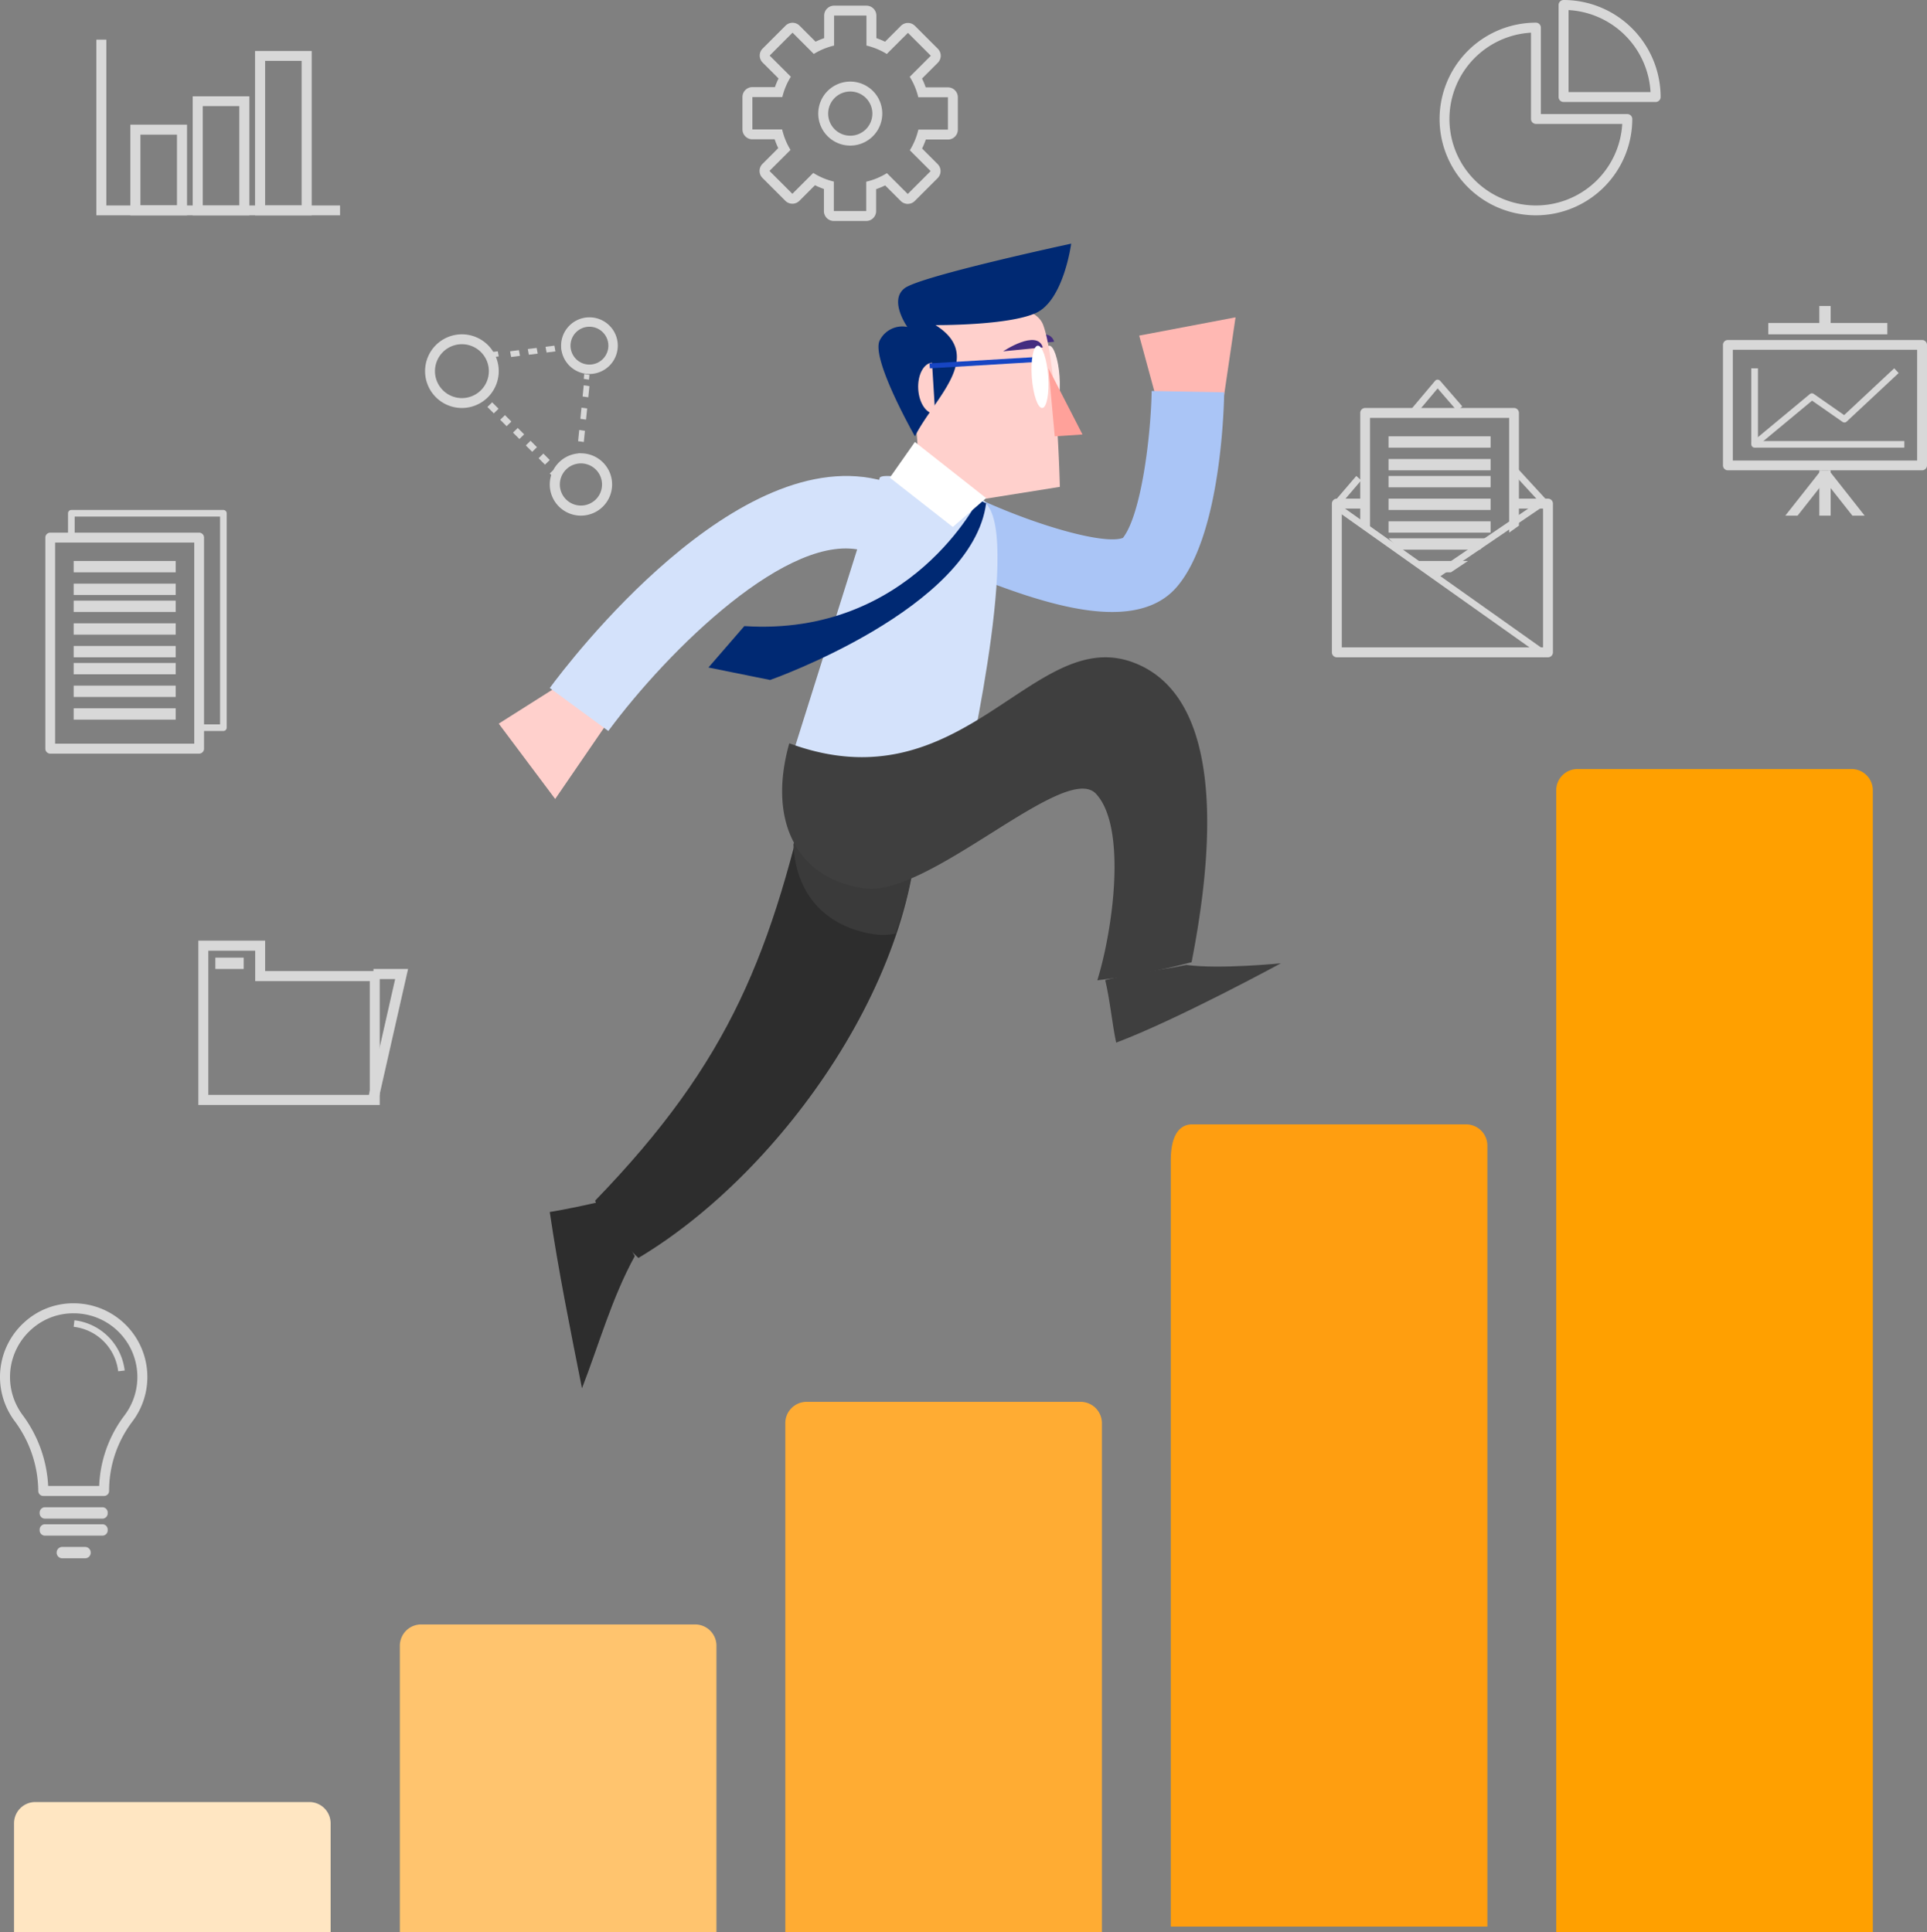 <svg id="Group_118" data-name="Group 118" xmlns="http://www.w3.org/2000/svg" xmlns:xlink="http://www.w3.org/1999/xlink" width="340" height="341" viewBox="0 0 340 341">
  <rect x="0" y="0" width="340" height="341" fill="#808080" stroke="none"/>
  <defs>
    <clipPath id="clip-path">
      <path id="Clip_2" data-name="Clip 2" d="M0,0H55.863V54.324H0Z" transform="translate(0.549 0.676)" fill="none"/>
    </clipPath>
    <clipPath id="clip-path-2">
      <path id="Clip_5" data-name="Clip 5" d="M0,0H55.863V22.982H0Z" transform="translate(0.474 0.018)" fill="none"/>
    </clipPath>
    <clipPath id="clip-path-3">
      <path id="Clip_8" data-name="Clip 8" d="M0,0H55.863V93.609H0Z" transform="translate(0.559 0.391)" fill="none"/>
    </clipPath>
    <clipPath id="clip-path-4">
      <path id="Clip_11" data-name="Clip 11" d="M0,0H55.863V141.576H0Z" transform="translate(0.57 0.424)" fill="none"/>
    </clipPath>
    <clipPath id="clip-path-5">
      <path id="Clip_14" data-name="Clip 14" d="M0,0H55.863V205.283H0Z" transform="translate(0.58 0.717)" fill="none"/>
    </clipPath>
    <clipPath id="clip-path-6">
      <path id="Clip_65" data-name="Clip 65" d="M0,341H340V0H0Z" fill="none"/>
    </clipPath>
  </defs>
  <g id="Group_3" data-name="Group 3" transform="translate(70 286)">
    <path id="Clip_2-2" data-name="Clip 2" d="M0,0H55.863V54.324H0Z" transform="translate(0.549 0.676)" fill="none"/>
    <g id="Group_3-2" data-name="Group 3" clip-path="url(#clip-path)">
      <path id="Fill_1" data-name="Fill 1" d="M55.863,54.324H0V3.753A3.761,3.761,0,0,1,3.769,0H52.094a3.761,3.761,0,0,1,3.768,3.753Z" transform="translate(0.549 0.676)" fill="#ffc46e"/>
    </g>
  </g>
  <g id="Group_6" data-name="Group 6" transform="translate(2 318)">
    <path id="Clip_5-2" data-name="Clip 5" d="M0,0H55.863V22.982H0Z" transform="translate(0.474 0.018)" fill="none"/>
    <g id="Group_6-2" data-name="Group 6" clip-path="url(#clip-path-2)">
      <path id="Fill_4" data-name="Fill 4" d="M55.863,22.982H0V3.744A3.757,3.757,0,0,1,3.769,0H52.094a3.757,3.757,0,0,1,3.768,3.744Z" transform="translate(0.474 0.018)" fill="#ffe6c2"/>
    </g>
  </g>
  <g id="Group_9" data-name="Group 9" transform="translate(138 247)">
    <path id="Clip_8-2" data-name="Clip 8" d="M0,0H55.863V93.609H0Z" transform="translate(0.559 0.391)" fill="none"/>
    <g id="Group_9-2" data-name="Group 9" clip-path="url(#clip-path-3)">
      <path id="Fill_7" data-name="Fill 7" d="M55.863,93.609H0V3.753A3.761,3.761,0,0,1,3.769,0H52.094a3.761,3.761,0,0,1,3.768,3.753Z" transform="translate(0.559 0.391)" fill="#ffac33"/>
    </g>
  </g>
  <g id="Group_12" data-name="Group 12" transform="translate(206 198)">
    <path id="Clip_11-2" data-name="Clip 11" d="M0,0H55.863V141.576H0Z" transform="translate(0.57 0.424)" fill="none"/>
    <g id="Group_12-2" data-name="Group 12" clip-path="url(#clip-path-4)">
      <path id="Fill_10" data-name="Fill 10" d="M55.863,141.576H0V6.379C0,1.671,1.688,0,3.769,0H52.094a3.751,3.751,0,0,1,3.768,3.733Z" transform="translate(0.57 0.424)" fill="#ff9e10"/>
    </g>
  </g>
  <g id="Group_15" data-name="Group 15" transform="translate(274 135)">
    <path id="Clip_14-2" data-name="Clip 14" d="M0,0H55.863V205.283H0Z" transform="translate(0.58 0.717)" fill="none"/>
    <g id="Group_15-2" data-name="Group 15" clip-path="url(#clip-path-5)">
      <path id="Fill_13" data-name="Fill 13" d="M55.863,205.283H0V3.741A3.755,3.755,0,0,1,3.769,0H52.094a3.755,3.755,0,0,1,3.768,3.741Z" transform="translate(0.58 0.717)" fill="#ffa000"/>
    </g>
  </g>
  <path id="Fill_16" data-name="Fill 16" d="M2.947,5.406C3.165,8.443,2.694,10.948,1.9,11S.272,8.631.053,5.594.306.052,1.105,0,2.729,2.369,2.947,5.406" transform="translate(184 61)" fill="#ffe7e6"/>
  <path id="Fill_18" data-name="Fill 18" d="M2.759,13.369,14.649,16,17,0,0,3.227Z" transform="translate(201 56)" fill="#ffb8b3"/>
  <path id="Fill_20" data-name="Fill 20" d="M32.877,38.945c-5.562.382-11.875-1.286-16.948-2.918A135.626,135.626,0,0,1,0,29.648l5.576-11.6h0c11.277,5.486,24.236,9.179,27.556,7.874C36.34,21.8,38.053,8.124,38.2,0L51,.238C50.923,4.45,50.153,25.9,42.6,34.62c-2.464,2.843-5.917,4.063-9.72,4.324Z" transform="translate(165 69)" fill="#aac5f6"/>
  <path id="Fill_22" data-name="Fill 22" d="M10.591,0,0,6.705,9.956,20,20,5.349Z" transform="translate(88 121)" fill="#ffd0cc"/>
  <path id="Fill_24" data-name="Fill 24" d="M9.276,0C6.192.7,3.124,1.378,0,1.891,1.537,12.326,3.631,22.652,5.684,33,8.723,25.155,10.941,17.085,15,9.672,12.983,6.271,11.479,3.287,9.276,0" transform="translate(97 212)" fill="#2d2d2d"/>
  <path id="Fill_26" data-name="Fill 26" d="M38.6,12.785C31.24,46.224,23.912,65.179,0,89.889c.818,2.459,4.712,7.4,7.638,10.111,25.6-15.25,50.92-51.179,49.287-81.82S49.4,2.7,38.6,12.785" transform="translate(105 122)" fill="#2d2d2d"/>
  <path id="Fill_28" data-name="Fill 28" d="M2.248,0Q1.148,4.678,0,9.025c.377,8.844,5.8,14.727,14.57,15.9a10.827,10.827,0,0,0,3.415-.163A66.95,66.95,0,0,0,21.978,1.1,34.257,34.257,0,0,1,2.248,0" transform="translate(140 140)" fill="#3a3a3a"/>
  <path id="Fill_30" data-name="Fill 30" d="M15.222.3,0,48.647s13.379,10.9,29.706,7.8c0,0,10.578-45.066,4.307-51.529.1-1.8-17.942-6.092-18.791-4.611" transform="translate(140 84)" fill="#d4e2fb"/>
  <path id="Fill_32" data-name="Fill 32" d="M10.331,45,0,37.415C3.328,32.9,33.253-6.477,59,.923l-3.552,12.3C42.44,9.479,20.872,30.728,10.331,45" transform="translate(97 84)" fill="#d4e2fb"/>
  <path id="Fill_34" data-name="Fill 34" d="M0,2.966C.843,6.4,1.206,10.6,1.937,14,12.683,9.96,31,0,31,0S20.075,1.091,14.326.285C9.092,1.373,5.227,1.556,0,2.966" transform="translate(195 170)" fill="#3f3f3f"/>
  <path id="Fill_36" data-name="Fill 36" d="M1.266,15.175C-2.724,29.313,3,39.2,14.5,40.773S49.974,18.233,55.392,24.1s3.054,23.666.224,32.9a122.982,122.982,0,0,0,16.63-3.194c2.7-13.941,7.676-46-10.152-52.846S32.019,26.566,1.266,15.175" transform="translate(138 116)" fill="#3f3f3f"/>
  <path id="Fill_38" data-name="Fill 38" d="M0,2s5.97-3.994,7-.694Z" transform="translate(179 59)" fill="#442d80"/>
  <path id="Fill_40" data-name="Fill 40" d="M.9,24.729.026,11.914A10.96,10.96,0,0,1,9.837.236C15.6-.335,21.83-.078,23.079,3.4,25.507,10.164,26,31.919,26,31.919L12.974,34,.9,24.729" transform="translate(161 54)" fill="#ffd0cc"/>
  <path id="Fill_42" data-name="Fill 42" d="M47.715,0s-12,24.4-41.384,22.491L0,29.8,10.877,32S46.624,19.439,49,.753C48.753.911,47.715,0,47.715,0" transform="translate(125 88)" fill="#002973"/>
  <path id="Fill_44" data-name="Fill 44" d="M0,6.3,4.42,0,17,9.907,11.112,15Z" transform="translate(157 78)" fill="#fff"/>
  <path id="Fill_46" data-name="Fill 46" d="M0,0,6,11.675,1.1,12Z" transform="translate(185 65)" fill="#ffa19a"/>
  <path id="Fill_48" data-name="Fill 48" d="M6.43,34S-1.523,20.055.261,16.991A4.457,4.457,0,0,1,5.09,14.7s-3.318-4.685-.474-6.84S34,0,34,0s-1.307,9.9-6.138,12.192S10.055,14.37,10.055,14.37C18.93,19.95,9.8,27.25,6.43,34" transform="translate(155 43)" fill="#002973"/>
  <path id="Fill_50" data-name="Fill 50" d="M0,2s5.97-3.994,7-.694Z" transform="translate(177 60)" fill="#442d80"/>
  <path id="Fill_52" data-name="Fill 52" d="M3,9C1.5,9.108.168,7.187.015,4.7S.95.113,2.445,0" transform="translate(162 64)" fill="#ffd0cc"/>
  <path id="Fill_54" data-name="Fill 54" d="M18.933,0,0,1.13.068,2,19,.87Z" transform="translate(164 63)" fill="#1745c3"/>
  <path id="Fill_56" data-name="Fill 56" d="M2.947,5.406C3.164,8.443,2.693,10.948,1.9,11S.272,8.631.053,5.594.307.053,1.105,0,2.73,2.369,2.947,5.406" transform="translate(182 61)" fill="#fff"/>
  <path id="Fill_58" data-name="Fill 58" d="M17.122,18H.879A.88.88,0,0,1,0,17.122V.878A.88.88,0,0,1,.879,0,17.141,17.141,0,0,1,18,17.122.879.879,0,0,1,17.122,18ZM1.756,1.78V16.245H16.22A15.351,15.351,0,0,0,1.756,1.78Z" transform="translate(275)" fill="#d8d8d8"/>
  <path id="Fill_60" data-name="Fill 60" d="M17,34A17,17,0,0,1,17,0a.873.873,0,0,1,.872.871V16.128H33.129A.873.873,0,0,1,34,17,17.019,17.019,0,0,1,17,34ZM16.13,1.767a15.258,15.258,0,1,0,16.1,16.1H17A.872.872,0,0,1,16.13,17Z" transform="translate(254 4)" fill="#d8d8d8"/>
  <path id="Fill_62" data-name="Fill 62" d="M21.834,38H16.123a1.751,1.751,0,0,1-1.75-1.749v-3.9a13.838,13.838,0,0,1-1.578-.662L10.044,34.44a1.751,1.751,0,0,1-2.475,0L3.531,30.4a1.748,1.748,0,0,1,0-2.474l2.785-2.786a14.171,14.171,0,0,1-.637-1.556H1.751A1.752,1.752,0,0,1,0,21.835V16.123a1.752,1.752,0,0,1,1.75-1.75H5.729a14.062,14.062,0,0,1,.639-1.524L3.561,10.043a1.758,1.758,0,0,1-.513-1.237A1.735,1.735,0,0,1,3.561,7.57L7.6,3.53a1.749,1.749,0,0,1,2.473,0L12.9,6.356a14.218,14.218,0,0,1,1.516-.627V1.75A1.752,1.752,0,0,1,16.166,0h5.711a1.752,1.752,0,0,1,1.75,1.75V5.729a14.279,14.279,0,0,1,1.528.633l2.8-2.8a1.748,1.748,0,0,1,2.474,0L34.469,7.6a1.748,1.748,0,0,1,0,2.474l-2.787,2.787a14.03,14.03,0,0,1,.648,1.555h3.921A1.751,1.751,0,0,1,38,16.166v5.712a1.751,1.751,0,0,1-1.749,1.75h-3.9a14.071,14.071,0,0,1-.655,1.584l2.746,2.745a1.753,1.753,0,0,1,0,2.475L30.4,34.471a1.75,1.75,0,0,1-2.474,0l-2.748-2.749a14.126,14.126,0,0,1-1.595.66v3.869A1.751,1.751,0,0,1,21.834,38Zm-9.343-8.482h0a12.216,12.216,0,0,0,3.631,1.524v5.208h5.711V31.066a12.273,12.273,0,0,0,3.653-1.508l3.676,3.677,4.04-4.04L29.528,25.52a12.258,12.258,0,0,0,1.507-3.642h5.216V16.166H31.022a12.24,12.24,0,0,0-1.507-3.612l3.718-3.718L29.194,4.8,25.467,8.525a12.242,12.242,0,0,0-3.59-1.485V1.75H16.166V7.04a12.26,12.26,0,0,0-3.578,1.478L8.837,4.766,4.8,8.807l3.736,3.736a12.262,12.262,0,0,0-1.5,3.58H1.751v5.712H7a12.234,12.234,0,0,0,1.479,3.62L4.767,29.164,8.807,33.2l3.684-3.683Zm6.53-4.824a5.648,5.648,0,1,1,5.647-5.647A5.653,5.653,0,0,1,19.022,24.694Zm0-9.544a3.9,3.9,0,1,0,3.9,3.9A3.9,3.9,0,0,0,19.022,15.15Z" transform="translate(131 1)" fill="#d8d8d8"/>
  <path id="Clip_65-2" data-name="Clip 65" d="M0,341H340V0H0Z" fill="none"/>
  <g clip-path="url(#clip-path-6)">
    <path id="Fill_64" data-name="Fill 64" d="M27.137,39H.862A.871.871,0,0,1,0,38.122V.878A.871.871,0,0,1,.862,0H27.137A.871.871,0,0,1,28,.878V38.122A.871.871,0,0,1,27.137,39ZM1.726,1.756V37.244H26.274V1.756Z" transform="translate(8 94)" fill="#d8d8d8"/>
    <path id="Fill_66" data-name="Fill 66" d="M26.826,1.168H1.175V4.531H0V.584A.586.586,0,0,1,.588,0H27.413A.585.585,0,0,1,28,.584V38.416a.585.585,0,0,1-.587.584H23.406V37.832h3.42" transform="translate(12 90)" fill="#d8d8d8"/>
    <path id="Fill_67" data-name="Fill 67" d="M0,2H18V0H0Z" transform="translate(13 99)" fill="#d8d8d8"/>
    <path id="Fill_68" data-name="Fill 68" d="M0,2H18V0H0Z" transform="translate(13 103)" fill="#d8d8d8"/>
    <path id="Fill_69" data-name="Fill 69" d="M0,2H18V0H0Z" transform="translate(13 106)" fill="#d8d8d8"/>
    <path id="Fill_70" data-name="Fill 70" d="M0,2H18V0H0Z" transform="translate(13 110)" fill="#d8d8d8"/>
    <path id="Fill_71" data-name="Fill 71" d="M0,2H18V0H0Z" transform="translate(13 114)" fill="#d8d8d8"/>
    <path id="Fill_72" data-name="Fill 72" d="M0,2H18V0H0Z" transform="translate(13 117)" fill="#d8d8d8"/>
    <path id="Fill_73" data-name="Fill 73" d="M0,2H18V0H0Z" transform="translate(13 121)" fill="#d8d8d8"/>
    <path id="Fill_74" data-name="Fill 74" d="M0,2H18V0H0Z" transform="translate(13 125)" fill="#d8d8d8"/>
    <path id="Fill_75" data-name="Fill 75" d="M18.367,34H7.634a.884.884,0,0,1-.883-.884A20.967,20.967,0,0,0,2.514,20.693,13.008,13.008,0,0,1,4.332,3.315,12.77,12.77,0,0,1,12.976,0a13.689,13.689,0,0,1,1.5.084A13.006,13.006,0,0,1,23.331,20.9,20.188,20.188,0,0,0,19.25,33.115.885.885,0,0,1,18.367,34ZM12.984,1.767A11.036,11.036,0,0,0,5.51,4.631,11.245,11.245,0,0,0,3.938,19.649,22.908,22.908,0,0,1,8.5,32.234h9a22.013,22.013,0,0,1,4.427-12.4A11.241,11.241,0,0,0,14.286,1.84,11.87,11.87,0,0,0,12.984,1.767Z" transform="translate(0 230)" fill="#d8d8d8"/>
    <path id="Fill_76" data-name="Fill 76" d="M7.85,9A8.95,8.95,0,0,0,0,1.152L.128,0A10.115,10.115,0,0,1,9,8.871Z" transform="translate(13 233)" fill="#d8d8d8"/>
    <path id="Fill_77" data-name="Fill 77" d="M11.153,2H.847A.933.933,0,0,1,0,1,.934.934,0,0,1,.847,0H11.153A.934.934,0,0,1,12,1a.933.933,0,0,1-.847,1" transform="translate(7 266)" fill="#d8d8d8"/>
    <path id="Fill_78" data-name="Fill 78" d="M11.153,2H.847A.932.932,0,0,1,0,1,.933.933,0,0,1,.847,0H11.153A.933.933,0,0,1,12,1a.932.932,0,0,1-.847,1" transform="translate(7 269)" fill="#d8d8d8"/>
    <path id="Fill_79" data-name="Fill 79" d="M5.053,2H.948A.975.975,0,0,1,0,1,.976.976,0,0,1,.948,0h4.1A.975.975,0,0,1,6,1a.974.974,0,0,1-.947,1" transform="translate(10 273)" fill="#d8d8d8"/>
    <path id="Fill_80" data-name="Fill 80" d="M0,2H18V0H0Z" transform="translate(245 77)" fill="#d8d8d8"/>
    <path id="Fill_81" data-name="Fill 81" d="M0,2H18V0H0Z" transform="translate(245 81)" fill="#d8d8d8"/>
    <path id="Fill_82" data-name="Fill 82" d="M0,2H18V0H0Z" transform="translate(245 84)" fill="#d8d8d8"/>
    <path id="Fill_83" data-name="Fill 83" d="M0,2H18V0H0Z" transform="translate(245 88)" fill="#d8d8d8"/>
    <path id="Fill_84" data-name="Fill 84" d="M0,2H18V0H0Z" transform="translate(245 92)" fill="#d8d8d8"/>
    <path id="Fill_85" data-name="Fill 85" d="M16.161,2H1.916L0,0H18Z" transform="translate(245 95)" fill="#d8d8d8"/>
    <path id="Fill_86" data-name="Fill 86" d="M6,2H1.8L0,0H9Z" transform="translate(250 99)" fill="#d8d8d8"/>
    <path id="Fill_87" data-name="Fill 87" d="M28,20.764V.873A.868.868,0,0,0,27.137,0H.863A.868.868,0,0,0,0,.873V20.326l1.726,1.254V1.746H26.274V22Z" transform="translate(240 72)" fill="#d8d8d8"/>
    <path id="Fill_88" data-name="Fill 88" d="M38.126,28H.874A.873.873,0,0,1,0,27.125V.875A.874.874,0,0,1,.874,0H5.287V1.75H1.746v24.5H37.254V1.75H32.4V0h5.724A.874.874,0,0,1,39,.875V27.125a.873.873,0,0,1-.874.875" transform="translate(235 88)" fill="#d8d8d8"/>
    <path id="Fill_89" data-name="Fill 89" d="M.686,20,0,19.058,18.516,6.481,13.255.765,14.146,0l5.7,6.2A.562.562,0,0,1,20,6.647a.569.569,0,0,1-.249.4Z" transform="translate(253 82)" fill="#d8d8d8"/>
    <path id="Fill_90" data-name="Fill 90" d="M.908,6,0,5.2,4.2.213A.592.592,0,0,1,4.645,0,.629.629,0,0,1,5.1.206L9,4.706l-.9.818L4.656,1.547Z" transform="translate(249 67)" fill="#d8d8d8"/>
    <path id="Fill_91" data-name="Fill 91" d="M37.333,32,.246,5.712a.588.588,0,0,1-.1-.86L4.3,0l.877.763L1.436,5.128,38,31.044Z" transform="translate(235 84)" fill="#d8d8d8"/>
    <path id="Fill_92" data-name="Fill 92" d="M35.13,23H.87A.868.868,0,0,1,0,22.137V.863A.868.868,0,0,1,.87,0H35.13A.868.868,0,0,1,36,.863V22.137A.868.868,0,0,1,35.13,23ZM1.742,1.725v19.55H34.258V1.725Z" transform="translate(304 60)" fill="#d8d8d8"/>
    <path id="Fill_93" data-name="Fill 93" d="M0,2H21V0H0Z" transform="translate(312 57)" fill="#d8d8d8"/>
    <path id="Fill_94" data-name="Fill 94" d="M0,4H2V0H0Z" transform="translate(321 54)" fill="#d8d8d8"/>
    <path id="Fill_95" data-name="Fill 95" d="M27,14H.586A.585.585,0,0,1,0,13.416V0H1.174V12.834H27Z" transform="translate(309 65)" fill="#d8d8d8"/>
    <path id="Fill_96" data-name="Fill 96" d="M.734,14,0,13.122,10.325,4.55a.574.574,0,0,1,.7-.03l5.355,3.735L25.214,0,26,.833,16.822,9.406a.574.574,0,0,1-.721.051l-5.377-3.75Z" transform="translate(309 65)" fill="#d8d8d8"/>
    <path id="Fill_97" data-name="Fill 97" d="M0,8H2V0H0Z" transform="translate(321 83)" fill="#d8d8d8"/>
    <path id="Fill_98" data-name="Fill 98" d="M7.693,0,7,.494,6.307,0,0,8H2.164L7,1.867,11.836,8H14Z" transform="translate(315 83)" fill="#d8d8d8"/>
    <path id="Fill_99" data-name="Fill 99" d="M6.5,13A6.5,6.5,0,1,1,13,6.5,6.507,6.507,0,0,1,6.5,13Zm0-11.254A4.754,4.754,0,1,0,11.254,6.5,4.759,4.759,0,0,0,6.5,1.746Z" transform="translate(75 59)" fill="#d8d8d8"/>
    <path id="Fill_100" data-name="Fill 100" d="M5,10a5,5,0,1,1,5-5A5.006,5.006,0,0,1,5,10ZM5,1.66A3.339,3.339,0,1,0,8.34,5,3.344,3.344,0,0,0,5,1.66Z" transform="translate(99 56)" fill="#d8d8d8"/>
    <path id="Fill_101" data-name="Fill 101" d="M5.5,11A5.5,5.5,0,1,1,11,5.5,5.506,5.506,0,0,1,5.5,11Zm0-9.221A3.721,3.721,0,1,0,9.221,5.5,3.725,3.725,0,0,0,5.5,1.779Z" transform="translate(97 80)" fill="#d8d8d8"/>
    <path id="Fill_102" data-name="Fill 102" d="M.167,1,0,.1.832,0,1,.9Z" transform="translate(87 62)" fill="#d8d8d8"/>
    <path id="Fill_103" data-name="Fill 103" d="M.183,2h0L0,.991l1.564-.2L1.746,1.8.184,2Zm3.127-.4h0L3.128.595,4.691.4l.183,1.009L3.31,1.6Zm3.127-.4h0L6.255.2,7.818,0,8,1.01l-1.562.2Z" transform="translate(90 61)" fill="#d8d8d8"/>
    <path id="Fill_104" data-name="Fill 104" d="M.167,1,0,.1.832,0,1,.9Z" transform="translate(99 61)" fill="#d8d8d8"/>
    <path id="Fill_105" data-name="Fill 105" d="M.917,1,0,.862.084,0,1,.139Z" transform="translate(103 66)" fill="#d8d8d8"/>
    <path id="Fill_106" data-name="Fill 106" d="M1.006,10h0L0,9.857.2,7.885l1.006.143L1.006,10Zm.4-3.942h0L.4,5.913l.2-1.97L1.6,4.086,1.4,6.057Zm.4-3.943h0L.795,1.971.994,0,2,.143,1.8,2.114Z" transform="translate(102 68)" fill="#d8d8d8"/>
    <path id="Fill_107" data-name="Fill 107" d="M.917,1,0,.862.083,0,1,.138Z" transform="translate(102 80)" fill="#d8d8d8"/>
    <path id="Fill_108" data-name="Fill 108" d="M.425,1,0,.568.575,0,1,.432Z" transform="translate(97 83)" fill="#d8d8d8"/>
    <path id="Fill_109" data-name="Fill 109" d="M10.16,11h0L9.032,9.869,9.87,9.05,11,10.182,10.161,11ZM7.9,8.737h0L6.773,7.607l.84-.819,1.129,1.13L7.9,8.737ZM5.644,6.475h0L4.515,5.344l.84-.819,1.129,1.13-.84.819ZM3.387,4.213h0L2.258,3.082l.84-.819L4.226,3.394l-.839.818ZM1.129,1.95h0L0,.819.839,0,1.968,1.131l-.839.818Z" transform="translate(86 71)" fill="#d8d8d8"/>
    <path id="Fill_110" data-name="Fill 110" d="M.425,1,0,.568.575,0,1,.432Z" transform="translate(84 70)" fill="#d8d8d8"/>
    <path id="Fill_111" data-name="Fill 111" d="M32,29H0V0H11.78V5.37H32V29ZM1.753,1.776V27.224H30.246V7.146H10.027V1.776Z" transform="translate(35 166)" fill="#d8d8d8"/>
    <path id="Fill_112" data-name="Fill 112" d="M0,2H5V0H0Z" transform="translate(38 169)" fill="#d8d8d8"/>
    <path id="Fill_113" data-name="Fill 113" d="M1.786,23,0,22.615,4.723,1.781H.892V0H7Z" transform="translate(65 171)" fill="#d8d8d8"/>
    <path id="Fill_114" data-name="Fill 114" d="M43,31H0V0H1.764V29.259H43Z" transform="translate(17 7)" fill="#d8d8d8"/>
    <path id="Fill_115" data-name="Fill 115" d="M10,16H0V0H10V16ZM1.777,1.763V14.237H8.223V1.763Z" transform="translate(23 22)" fill="#d8d8d8"/>
    <path id="Fill_116" data-name="Fill 116" d="M10,21H0V0H10V21ZM1.777,1.726V19.274H8.223V1.726Z" transform="translate(34 17)" fill="#d8d8d8"/>
    <path id="Fill_117" data-name="Fill 117" d="M10,29H0V0H10V29ZM1.777,1.743V27.257H8.223V1.743Z" transform="translate(45 9)" fill="#d8d8d8"/>
  </g>
</svg>
